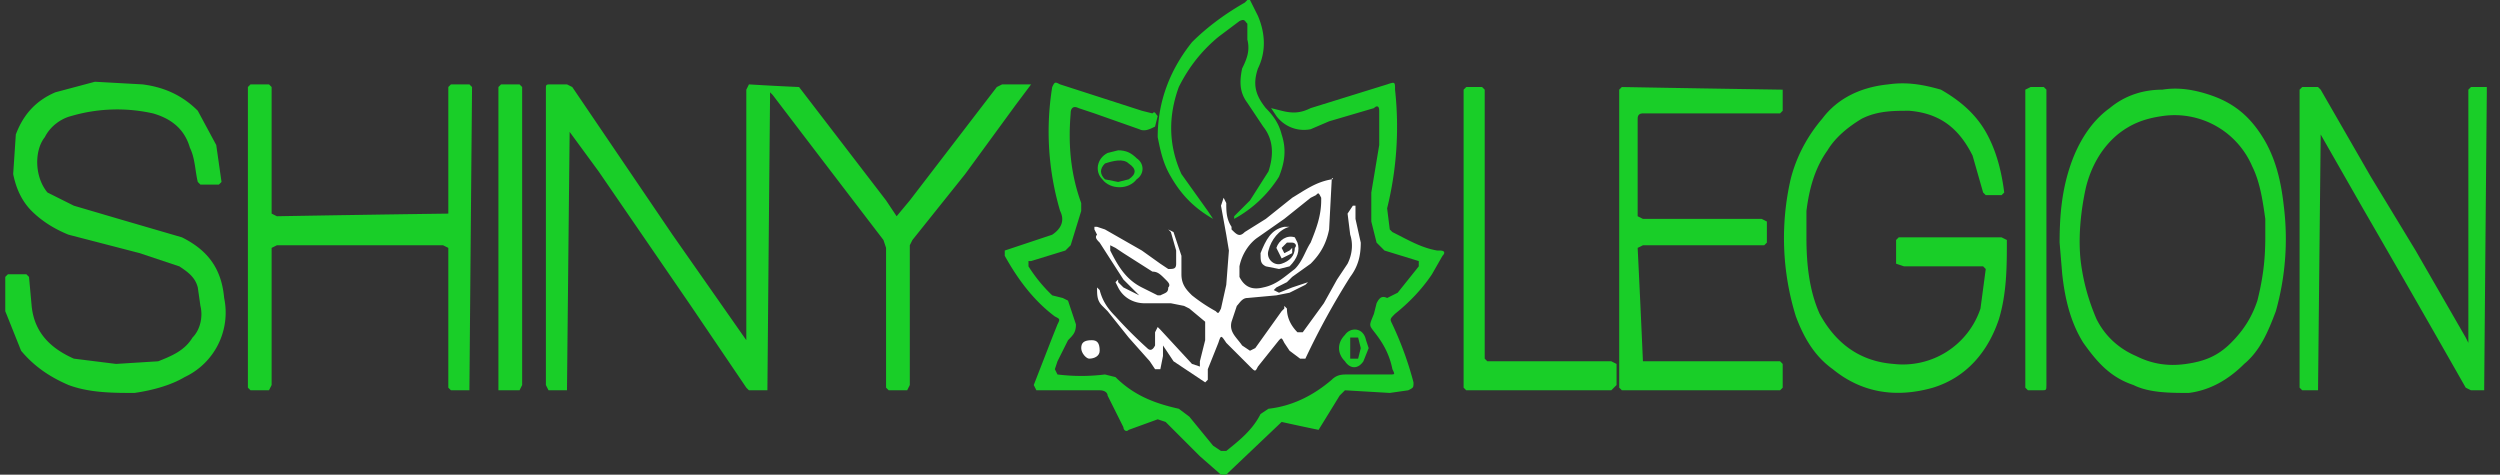<svg xmlns="http://www.w3.org/2000/svg" viewBox="0 0 948 180">
    <rect x="0" y="0" width="948" height="180" fill="#333333" stroke="none"/>
    <defs>
        <linearGradient id="animated-gradient" x1="0%" y1="0%" x2="100%" y2="0%">
            <stop offset="0%" stop-color="#19ce28">
                <animate attributeName="stop-color" values="#19ce28; #28dc3a; #4ef26a; #7cff96; #19ce28" dur="15s"
                    repeatCount="indefinite" />
            </stop>
            <stop offset="100%" stop-color="#19ce28">
                <animate attributeName="stop-color" values="#19ce28; #28dc3a; #4ef26a; #7cff96; #19ce28" dur="15s"
                    repeatCount="indefinite" />
            </stop>
        </linearGradient>
    </defs>

    <path fill="url(#animated-gradient)"
        d="m463 180-8-7-11-11-2-2-3-1-11 4c-1 1-2 0-2-1l-6-12c0-1-1-2-3-2h-24l-1-2 7-18 2-5c1-2 1-2-1-3-8-6-14-14-19-23v-2l18-6c3-2 5-5 3-9a106 106 0 0 1-3-47c1-2 1-2 3-1l31 10 4 1c1-1 1 0 2 1l-1 4c-2 1-4 2-6 1l-17-6-6-2c-2-1-3 0-3 2-1 12 0 23 4 34v3l-4 13-2 2-13 4h-1v2a58 58 0 0 0 9 11l4 1 2 1 3 9c0 3-1 4-3 6l-4 8-1 3 1 2a73 73 0 0 0 18 0l4 1c7 7 15 10 24 12l4 3 9 11 3 2h2c5-4 10-8 13-14l3-2c9-1 17-5 24-11 2-2 4-2 6-2h16c2 0 2 0 1-2-1-5-3-9-6-13s-3-3-1-8l1-4c1-2 2-3 4-2l4-2 8-10v-2l-13-4-3-3-2-8V73l3-18V42c0-2-1-2-2-1l-17 5-7 3c-5 1-10-1-13-5l-2-3 4 1c4 1 7 1 11-1l29-9c3-1 3-1 3 2a129 129 0 0 1-3 45l1 8 1 1c6 3 11 6 17 7h1c2 0 2 1 1 2l-4 7c-4 6-9 11-14 15-2 2-2 2-1 4a127 127 0 0 1 8 22c0 2 0 2-2 3l-7 1-17-1-2 2a2520 2520 0 0 1-8 13 883 883 0 0 1-14-3l-20 19-1 1h-2Z" />
    <path fill="url(#animated-gradient)"
        d="M460 83c-7-4-12-9-16-16-3-5-4-10-5-15 0-14 5-26 13-36 6-6 13-11 20-15l1-1h1l3 6c3 7 3 14 0 20-2 6-1 10 3 15 3 3 5 6 6 10 2 6 1 11-1 16a46 46 0 0 1-17 16v-1l6-6 7-11c2-6 2-12-2-17l-6-9c-3-4-3-8-2-13 2-4 3-7 2-11V9c-1-1-1-2-3-1l-8 6c-6 5-11 11-15 19-4 11-4 22 1 33l10 14 2 3ZM292 35v2a132423 132423 0 0 0-1 111h-7l-1-1-21-31-35-51-11-15v1a150069 150069 0 0 0-1 97h-7l-1-2V34c0-2 0-2 2-2h6l2 1 38 56 28 40V34l1-2a1030 1030 0 0 0 19 1l33 43 4 6 5-6 33-43 2-1h11l-6 8-19 26-20 25-1 2v53l-1 2h-7l-1-1V94l-1-3a24547 24547 0 0 1-42-55l-1-1ZM7 104h3l1 1 1 11c1 10 7 16 16 20l16 2 16-1c5-2 10-4 13-9 3-3 4-8 3-12l-1-7c-1-4-4-6-7-8l-15-5-27-7c-5-2-10-5-14-9s-6-9-7-14l1-15c3-8 8-13 15-16l15-4 18 1c8 1 15 4 21 10l7 13 2 14-1 1h-7l-1-1c-1-4-1-9-3-13-2-7-7-11-14-13a62 62 0 0 0-31 1c-4 1-8 4-10 8-4 5-4 15 1 21l10 5 17 5 24 7c10 5 15 12 16 23a27 27 0 0 1-15 30c-5 3-12 5-19 6-8 0-17 0-25-3-7-3-13-7-18-13l-6-15v-13l1-1h4Zm733-14h19l2 1c0 10 0 20-3 30-4 12-12 22-25 26-14 4-27 2-38-7-7-5-11-12-14-20a100 100 0 0 1-2-52c2-8 6-16 12-23 6-8 15-12 25-13 7-1 13 0 20 2 7 4 13 9 17 16s6 15 7 23l-1 1h-6l-1-1-4-14c-5-10-12-16-24-17-6 0-12 0-18 3-5 3-10 7-13 12-5 7-7 15-8 23v10c0 10 1 20 5 29 6 11 15 18 28 19a31 31 0 0 0 33-21l2-15-1-1h-30l-3-1v-9l1-1h20ZM94 90V33l1-1h7l1 1v48l2 1a16849 16849 0 0 1 65-1V33l1-1h7l1 1a211895 211895 0 0 0-1 115h-7l-1-1V94l-2-1h-63l-2 1v52l-1 2h-7l-1-1V90Zm786-39v1a147047 147047 0 0 0-1 96h-6l-1-1V34l1-1h6l1 1 19 33 17 28 19 33 1 2V34l1-1h6v2a137975 137975 0 0 0-1 113h-5l-2-1a10761 10761 0 0 0-39-68l-16-28Zm-99 41c0-11 1-20 4-29s8-17 15-22c6-5 13-7 20-7 6-1 12 0 18 2 9 3 15 8 20 16s7 17 8 26a101 101 0 0 1-3 40c-3 8-6 15-12 20-6 6-13 10-21 11-7 0-15 0-21-3-9-3-14-9-19-16-5-8-7-17-8-26l-1-12Zm78-2v-7c-1-7-2-14-5-20a32 32 0 0 0-34-19c-7 1-12 3-17 7-6 5-10 12-12 20-2 9-3 19-2 28 1 8 3 15 6 22 3 6 8 11 15 14 6 3 12 4 19 3s12-3 17-8 8-10 10-16c2-8 3-15 3-24Z" />
    <path fill="url(#animated-gradient)"
        d="M614 90V34l1-1a19834 19834 0 0 0 61 1v8l-1 1h-52q-2 0-2 2v37l2 1h45l2 1v8l-1 1h-46l-2 1a7218 7218 0 0 1 2 43h52l1 1v9l-1 1h-60l-1-1V90Z" />
    <path fill="#ffffff"
        d="m432 112-6-6-9-14c-1-1-2-2-1-3l-1-2v-1h1l3 1 14 8 7 5 3 2c2 0 3 0 3-2v-5l-2-7-1-1 2 1 3 9v7c0 4 2 6 4 8a63 63 0 0 0 9 6c1 1 1 1 2-1l2-9 1-13-1-6-2-11 1-3 1 2c0 3 0 6 2 9v1c2 2 3 3 5 1l8-5 10-8c5-3 9-6 15-7 0-1 1 0 0 0l-1 19c-1 5-3 9-7 13l-7 5-2 2-2 1-2 1-1 1 2 1 5-2 6-2-1 1-6 3-5 1-11 1c-2 0-3 2-4 3l-2 6c-1 4 2 6 4 9l3 2 2-1 10-14 1-1v-1l1 1c0 4 2 7 4 9h2l8-11 5-9 4-6c2-4 2-8 1-11l-1-8 2-3h1v5l2 9c0 5-1 9-4 13a283 283 0 0 0-17 31h-2l-4-3-2-3c-1-2-1-2-2-1l-8 10c-1 2-1 2-3 0l-9-9c-2-3-2-3-3 0l-4 10v4l-1 1-12-8-4-6v4l-1 5h-2l-2-3-8-9-8-10-2-2c-2-2-2-4-2-7l1 1c1 4 3 7 6 10a168 168 0 0 0 12 12c1 1 2 1 3-1v-5l1-2 1 1 12 13 3 1v-2l2-8v-7l-6-5-2-1-5-1h-10c-4 0-8-2-10-6l-1-2 1-1v1l2 2 6 3Zm69-36v-1c-1-2-1-2-2-1l-2 1-10 8-10 7c-3 2-6 6-7 11v4c2 4 5 5 9 4 5-1 8-4 12-7 3-3 4-7 6-10 2-5 4-10 4-16Zm-62 36h1c2-1 3-1 3-3 1-1 0-2-1-3-2-2-3-3-5-3l-11-7-3-2-2-1v2c3 6 6 11 12 14l6 3Z" />
    <path fill="url(#animated-gradient)"
        d="M555 90V34l1-1h6l1 1v102l1 1h47l2 1v8l-2 2h-55l-1-1V90Zm-357 0v56l-1 2h-8V33l1-1h7l1 1v57Zm570 0V34l2-1h5l1 1v112c0 2 0 2-2 2h-5l-1-1V90ZM424 57c3 0 5 1 7 3 3 2 3 6 0 8-3 4-10 4-13 0-3-3-2-8 2-10l4-1Zm0 12 4-1c3-2 3-4 0-6-2-2-6-1-9 0-2 2-2 4 0 6l5 1Zm95 63-2 5c-2 3-5 3-7 0-3-3-3-7 0-10 2-3 7-3 8 2l1 3Zm-3 0-1-4h-3v8h3l1-4Z" />
    <path fill="#ffffff" d="M417 133c0 2-2 3-4 3-1 0-3-2-3-4s1-3 4-3c2 0 3 1 3 4Z" />
    <path fill="#ffffff" d="M460 83Z" />
    <path fill="#ffffff"
        d="m485 102-5-1c-2-1-2-2-2-5 2-5 4-9 9-10h2c-4 1-7 5-8 9-1 3 2 6 5 5s5-3 5-6c1-1 0-2-1-2h-2l-2 2 1 2 2-1 1-1v2l-4 2-2-4c1-3 4-5 7-4l1 2c1 3 0 6-3 9l-4 1Z" />
</svg>